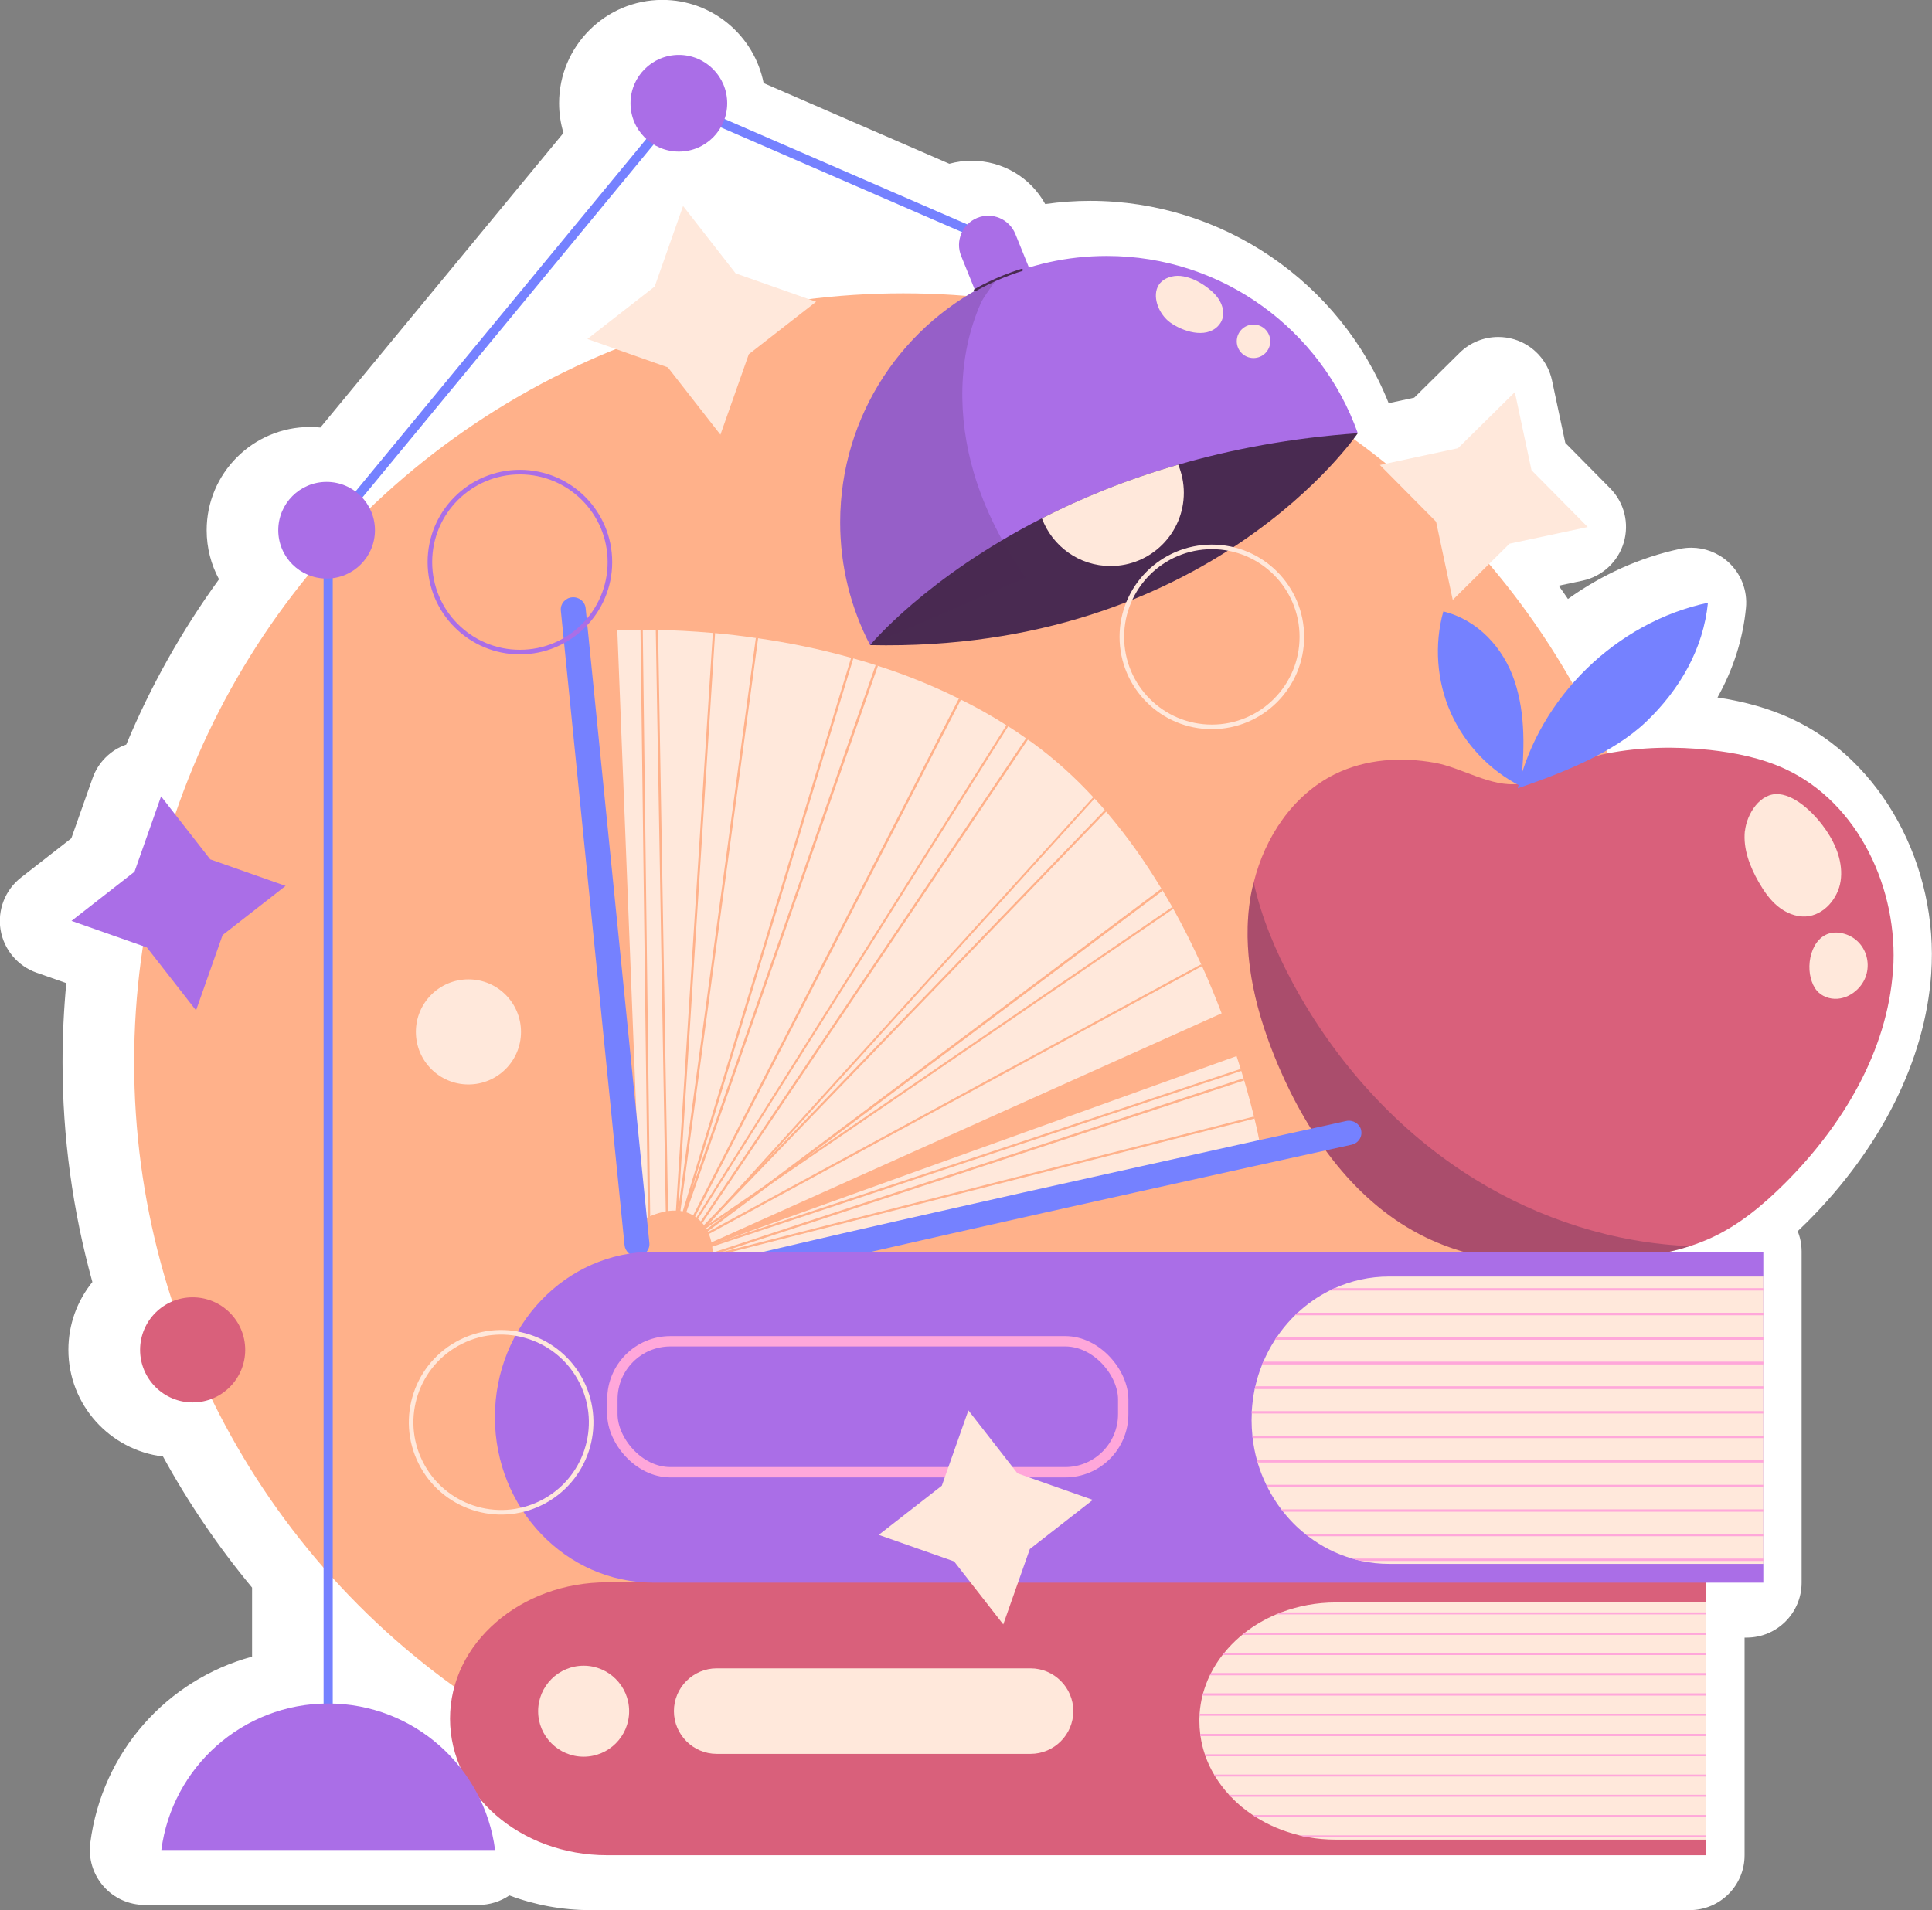 <?xml version="1.0" encoding="UTF-8"?>
<svg id="_Слой_2" data-name="Слой 2" xmlns="http://www.w3.org/2000/svg" viewBox="0 0 211 208.65">
  <rect x="0" y="0" width="211" height="208.65" fill="#808080" stroke="none"/>
  <defs>
    <style>
      .cls-1, .cls-2, .cls-3 {
        fill: #492a51;
      }

      .cls-4 {
        stroke: #ffe8db;
      }

      .cls-4, .cls-5, .cls-6, .cls-7 {
        stroke-miterlimit: 10;
      }

      .cls-4, .cls-5, .cls-6, .cls-7, .cls-8 {
        fill: none;
      }

      .cls-4, .cls-6 {
        stroke-width: .5px;
      }

      .cls-9 {
        fill: #fff;
      }

      .cls-5 {
        stroke: #7581ff;
      }

      .cls-10 {
        fill: #d9607b;
      }

      .cls-6 {
        stroke: #aa6ee7;
      }

      .cls-2 {
        opacity: .21;
      }

      .cls-11 {
        fill: #7581ff;
      }

      .cls-3 {
        opacity: .33;
      }

      .cls-12 {
        fill: #ffb18a;
      }

      .cls-13 {
        fill: #aa6ee7;
      }

      .cls-14 {
        fill: #ffa7da;
      }

      .cls-7 {
        stroke: #ffa7da;
        stroke-width: 1.13px;
      }

      .cls-15 {
        fill: #ffe8db;
      }

      .cls-8 {
        stroke: #492a51;
        stroke-linecap: round;
        stroke-linejoin: round;
        stroke-width: .25px;
      }
    </style>
  </defs>
  <g id="OBJECTS">
    <g>
      <path class="cls-9" d="m64.5,208.65c-3.08,0-6.09-.56-8.87-1.61-.98.67-2.16,1.04-3.37,1.04H15.81c-1.73,0-3.37-.74-4.51-2.04-1.14-1.3-1.66-3.02-1.44-4.73,1.29-9.96,8.37-17.82,17.67-20.35v-7.54c-3.71-4.47-6.97-9.27-9.73-14.32-5.81-.7-10.33-5.66-10.33-11.66,0-2.76.96-5.35,2.62-7.4-2.16-7.82-3.26-15.87-3.26-24,0-2.88.14-5.78.41-8.65l-3.25-1.14c-2.07-.73-3.57-2.53-3.93-4.69-.35-2.16.5-4.35,2.23-5.7l5.5-4.29,2.32-6.57c.61-1.74,1.98-3.08,3.68-3.67,2.67-6.4,6.06-12.44,10.13-18.05-.87-1.61-1.35-3.44-1.35-5.36,0-6.22,5.06-11.28,11.28-11.28.38,0,.76.02,1.14.06L61.54,14.52c-.32-1.05-.48-2.14-.48-3.25,0-6.22,5.06-11.28,11.28-11.28,5.47,0,10.04,3.92,11.06,9.09l20.28,8.81c.79-.22,1.61-.33,2.43-.33,3.39,0,6.44,1.83,8.04,4.73,1.62-.23,3.26-.35,4.91-.35,14.38,0,27.31,8.83,32.6,22.1l2.79-.6,4.96-4.9c1.14-1.13,2.66-1.73,4.22-1.73.57,0,1.15.08,1.72.25,2.1.63,3.69,2.35,4.15,4.5l1.45,6.82,4.9,4.96c1.54,1.56,2.11,3.83,1.48,5.94-.63,2.1-2.35,3.69-4.5,4.15l-2.6.55c.34.48.68.96,1.01,1.45,3.7-2.66,7.88-4.54,12.23-5.47.41-.09.83-.13,1.24-.13,1.46,0,2.89.54,4,1.53,1.43,1.28,2.16,3.15,1.97,5.06-.33,3.41-1.39,6.7-3.11,9.77,3.11.47,5.71,1.23,8.08,2.32,9.82,4.53,16.1,16,15.26,27.89-.66,9.37-5.45,18.97-13.49,27.03-.33.33-.7.69-1.09,1.06.28.69.43,1.44.43,2.23v36.16c0,3.31-2.69,6-6,6h-.23v23.78c0,3.31-2.69,5.99-6,5.99h-120.05Z"/>
      <g>
        <circle class="cls-12" cx="98.65" cy="116.04" r="84"/>
        <g>
          <g>
            <g>
              <path class="cls-10" d="m206.74,105.99c-.62,8.84-5.49,16.94-11.75,23.21-2.41,2.41-5.07,4.64-8.18,6.05-.73.33-1.47.61-2.22.86-2.27.74-4.65,1.12-7.02,1.42-7.38.92-15.16.87-21.84-2.36-7.61-3.67-12.84-11.04-16.14-18.81-2.33-5.49-3.88-11.47-3.16-17.38.1-.87.26-1.73.49-2.58,1.23-4.98,4.29-9.55,8.84-11.82,3.39-1.68,7.26-1.92,10.94-1.26,2.96.53,6.16,2.7,9.2,2.3.1,0,.2-.03.3-.04,2.79-.52,5.36-2.19,8.17-3,.36-.11.73-.2,1.11-.27,3.7-.72,7.51-.79,11.25-.39,2.82.31,5.64.88,8.22,2.07,8.04,3.71,12.42,13.18,11.8,22.02Z"/>
              <path class="cls-11" d="m165.76,86.11c2.36-9.93,10.78-18.15,20.77-20.27-.5,5.03-3.07,9.47-6.72,12.97-3.65,3.5-9.27,5.65-14.05,7.3Z"/>
              <g>
                <path class="cls-15" d="m190.56,90.78c-.2,1.96.55,3.89,1.53,5.6.56.97,1.2,1.9,2.06,2.61.86.71,1.96,1.18,3.07,1.12,1.95-.12,3.51-1.94,3.8-3.87s-.46-3.9-1.56-5.52c-1.06-1.57-3.13-3.77-5.16-3.97-2.07-.2-3.54,2.18-3.73,4.04Z"/>
                <path class="cls-15" d="m197.76,106.85c.13.49.33.97.66,1.36.54.64,1.42.95,2.25.89.84-.06,1.63-.47,2.22-1.06,2.02-2.01,1.1-5.52-1.75-6.11-2.81-.58-3.97,2.67-3.38,4.92Z"/>
              </g>
            </g>
            <path class="cls-11" d="m166.09,85.88c-3.37-1.69-6.12-4.58-7.65-8.03s-1.82-7.43-.81-11.06c3.74.91,6.56,3.95,7.78,7.6,1.22,3.65,1.09,7.66.68,11.49Z"/>
            <path class="cls-3" d="m184.59,136.11c-2.27.74-4.65,1.12-7.02,1.42-7.38.92-15.16.87-21.84-2.36-7.61-3.67-12.84-11.04-16.14-18.81-2.33-5.49-3.88-11.47-3.16-17.38.1-.87.26-1.73.49-2.58.85,3.84,2.41,7.53,4.28,11,4.68,8.66,11.5,16.24,19.88,21.41,7.06,4.36,15.24,6.99,23.52,7.31Z"/>
          </g>
          <g>
            <g>
              <path class="cls-15" d="m137.58,124.76l-59.92,14.56-1.19.29-1.05-.69-4.5-2.94-.89-.58-.04-.93-.04-1.1-.46-11.85v-.04l-2.07-52.61s.91-.07,2.53-.07c.08,0,.16,0,.25,0,.42,0,.91,0,1.42.02.08,0,.16,0,.25,0,1.64.02,3.67.12,5.98.32.08,0,.17,0,.25.02,1.38.12,2.88.3,4.45.53.08,0,.16.02.25.03,3.15.46,6.6,1.13,10.18,2.14.08.02.16.04.24.07.81.22,1.62.46,2.44.73.08.02.16.05.24.08,2.93.94,5.9,2.12,8.83,3.58.08.03.15.07.23.11,1.68.83,3.34,1.76,4.97,2.8.07.04.14.09.21.13.65.41,1.29.84,1.93,1.3.07.04.14.09.2.14.21.13.41.28.6.42,2.38,1.74,4.55,3.72,6.52,5.85.05.06.11.11.17.18.38.4.74.81,1.11,1.24.05.07.11.12.16.19,2.29,2.68,4.29,5.53,6.04,8.44.04.07.08.13.13.2.35.58.69,1.18,1.03,1.76.04.08.08.15.12.22,1.14,2.03,2.14,4.07,3.04,6.05.03.07.07.14.1.21.8,1.76,1.5,3.49,2.13,5.13l-55.72,25.02-.85.38s.02.1.03.14c0,.02,0,.04,0,.06l.86-.31,1.2-.43,56.11-20.19c.16.49.31.96.45,1.41.02.08.04.15.07.23.08.28.16.55.25.81.02.08.04.16.07.24.45,1.53.8,2.87,1.07,3.94.02.08.04.15.05.23.29,1.17.45,1.98.52,2.35.04.14.05.22.05.22Z"/>
              <path class="cls-12" d="m77.79,138.47c-.06.59-.16,1.09-.25,1.48-.1.46-.19.73-.19.73l-1.73-1.14-5.25-3.45-2.26-1.49s.48-.4,1.23-.87c.28-.18.58-.35.92-.53,1.64-.84,3.92-1.55,5.72-.26.98.69,1.48,1.69,1.71,2.74.02.08.04.16.05.25.16.87.14,1.77.05,2.54Z"/>
              <path class="cls-11" d="m69.57,137.22c-.69,0-1.29-.51-1.36-1.19l-6.96-69.34c-.07-.73.48-1.37,1.22-1.44.76-.07,1.42.46,1.49,1.19l6.96,69.34c.07.73-.48,1.37-1.22,1.44-.05,0-.09,0-.13,0Z"/>
              <path class="cls-11" d="m148.66,123.45c-.17-.71-.9-1.15-1.63-1-.08.02-3.81.83-9.5,2.09-6.79,1.51-16.39,3.62-25.94,5.76-10.29,2.31-18.5,4.17-24.41,5.55-4.79,1.11-7.64,1.78-9.36,2.23-1.41.37-2.07.61-2.39.83-.15.11-.23.2-.29.31-.06.1-.09.19-.13.31-.24.69.15,1.44.86,1.68.15.04.29.07.43.07.26,0,.49-.08.71-.2,2.9-1.04,43.65-10.13,70.61-16.04.73-.16,1.2-.87,1.03-1.59Z"/>
            </g>
            <path class="cls-12" d="m71.01,132.84v.11l-.25.07v-.08l-.81-64.15c.08,0,.16,0,.25,0l.81,64.06Z"/>
            <path class="cls-12" d="m73.02,135.52h-.25s-.06-3.2-.06-3.2l-1.09-63.51c.08,0,.16,0,.25,0l1.09,63.47.06,3.24Z"/>
            <path class="cls-12" d="m82.8,69.7l-8.49,62.58-.23,1.67v.04s-.22,1.55-.22,1.55h-.13s-.12-.02-.12-.02v-.05l.21-3.23,4.03-63.12c.08,0,.17,0,.25.02l-4.02,62.93,8.47-62.4c.08,0,.16.02.25.03Z"/>
            <path class="cls-12" d="m95.89,72.71l-20.94,59.71-1.09,3.12v.03s-.13-.04-.13-.04l-.12-.04h0s.45-1.51.45-1.51l.51-1.67,18.39-60.48c.08.02.16.04.24.07l-17.65,58.05,20.09-57.32c.08.02.16.05.24.08Z"/>
            <path class="cls-12" d="m110.35,78.96l-.23.36-33.89,53.82-1.47,2.35-.33.53h0l-.41.65-.35.55-.09-.05h0s-.12-.07-.12-.07l.35-.67.23-.44,1.66-3.23,29.03-56.47c.08.03.15.07.23.11l-29.05,56.5-.93,1.81,1.08-1.71,33.87-53.81.22-.35.22.12Z"/>
            <path class="cls-12" d="m120.81,88.65l-42.05,43.55-.04.04-1.51,1.57-.2.21-.66.68-.03.02-.74.78h0s-.02.03-.02.03l-.54.57-.09-.06h0s-.02-.02-.02-.02l-.09-.07.25-.36.36-.55h.02s1.09-1.63,1.09-1.63l35.53-52.78c.07.04.14.09.2.14l-35.56,52.82-.71,1.06-.19.28.43-.44.65-.68,1.57-1.63.06-.06,5.43-5.62.08-.09,36.65-37.96c.05.07.11.12.16.19Z"/>
            <path class="cls-12" d="m119.55,87.22l-35.54,39.2-5.24,5.78-1.29,1.43h0s-.41.46-.41.46l-.31.34h0s-.55.62-.55.62l-.24.27h0l-.26.29-.1-.09h0s-.08-.08-.08-.08l.37-.4.72-.8.34-.37,1.58-1.74,40.88-45.08c.05.06.11.11.17.18Z"/>
            <path class="cls-12" d="m126.98,97.29l-37.92,28.41-4.66,3.49-7.12,5.33-.32.23-1.35,1.03-1.98,1.48-.07-.1-.08-.1.52-.39.88-.65h0s.6-.46.6-.46l.04-.03.02-.02h0s.6-.46.6-.46l1-.75,2.59-1.94,4.67-3.5,42.41-31.77c.04.07.08.13.13.2Z"/>
            <path class="cls-12" d="m128.13,99.28l-43.72,29.91-4.64,3.17-2.66,1.81-.38.26-.39.27-.49.34-.8.55-.63.43-.61.42h0s-.14-.2-.14-.2l.37-.25.73-.5.67-.46.54-.37.24-.16.37-.25.4-.27.24-.16.25-.17,6.98-4.77,4.63-3.16,38.94-26.65c.04.08.08.15.12.22Z"/>
            <path class="cls-12" d="m131.27,105.54l-53.86,29.26-1.79.98-.64.35-.06-.09v-.03s-.07-.1-.07-.1l.66-.35.04-.03h.03s.36-.21.36-.21l1.04-.57.35-.18,53.85-29.24c.03.07.07.14.1.21Z"/>
            <path class="cls-12" d="m135.57,116.98l-57.79,19.2-3.33,1.1-.08-.23,2.5-.83.87-.29,1.2-.39,56.57-18.78c.02.08.04.15.07.23Z"/>
            <path class="cls-12" d="m137,122.19l-59.15,15.08-2.57.65-.07-.23,2.62-.86,57.98-19.05c.02.08.04.16.07.24l-57.23,18.8,58.3-14.86c.02.08.04.15.05.23Z"/>
          </g>
          <g>
            <g>
              <path class="cls-10" d="m186.35,172.85v29.8h-120.05c-9.48,0-17.15-6.67-17.15-14.91,0-4.12,1.91-7.84,5.02-10.53,3.11-2.71,7.4-4.37,12.14-4.37h120.05Z"/>
              <g>
                <path class="cls-15" d="m186.35,175.06v25.89h-40.46c-1.03,0-2.03-.09-3-.26-.34-.06-.67-.13-1-.22-1.74-.42-3.34-1.1-4.76-2-.11-.07-.22-.14-.33-.22-.88-.58-1.68-1.25-2.37-1.99-.08-.07-.14-.14-.21-.22-.57-.62-1.07-1.28-1.5-1.99-.05-.07-.09-.14-.13-.22-.38-.63-.69-1.31-.94-2-.02-.07-.05-.14-.07-.22-.22-.64-.38-1.31-.47-1.99,0-.07-.02-.15-.03-.22-.06-.46-.09-.93-.09-1.4,0-.2,0-.4.02-.59,0-.08,0-.15,0-.22.05-.68.16-1.35.32-2,.02-.08.04-.15.06-.22.19-.68.44-1.35.75-1.99.04-.07.07-.15.11-.22.36-.7.78-1.37,1.27-1.99.06-.08.12-.15.18-.22.49-.61,1.04-1.18,1.65-1.71.11-.1.23-.2.35-.29.09-.08.18-.15.27-.22,1.03-.8,2.18-1.47,3.44-2,.18-.08.36-.15.55-.22,1.82-.68,3.82-1.07,5.93-1.07h40.46Z"/>
                <g>
                  <path class="cls-14" d="m186.35,176.13v.22h-46.94c.18-.08.36-.15.55-.22h46.39Z"/>
                  <path class="cls-14" d="m186.35,178.35v.22h-50.65c.09-.08.18-.15.27-.22h50.38Z"/>
                  <path class="cls-14" d="m186.35,178.35v.22h-50.65c.09-.08.18-.15.27-.22h50.38Z"/>
                  <path class="cls-14" d="m186.35,180.56v.22h-52.82c.06-.08.12-.15.18-.22h52.64Z"/>
                  <path class="cls-14" d="m186.35,180.56v.22h-52.82c.06-.08.12-.15.18-.22h52.64Z"/>
                  <path class="cls-14" d="m186.35,182.77v.22h-54.2c.04-.07.07-.15.11-.22h54.09Z"/>
                  <path class="cls-14" d="m186.35,182.77v.22h-54.2c.04-.07.07-.15.11-.22h54.09Z"/>
                  <path class="cls-14" d="m186.35,184.98v.22h-55.01c.02-.08.04-.15.06-.22h54.95Z"/>
                  <path class="cls-14" d="m186.35,184.98v.22h-55.01c.02-.08.04-.15.06-.22h54.95Z"/>
                  <path class="cls-14" d="m186.35,187.2v.22h-55.34c0-.08,0-.15,0-.22h55.33Z"/>
                  <path class="cls-14" d="m186.35,189.41v.22h-55.24c0-.07-.02-.15-.03-.22h55.27Z"/>
                  <path class="cls-14" d="m186.35,189.41v.22h-55.24c0-.07-.02-.15-.03-.22h55.27Z"/>
                  <path class="cls-14" d="m186.35,191.62v.22h-54.7c-.02-.07-.05-.14-.07-.22h54.77Z"/>
                  <path class="cls-14" d="m186.35,193.84v.22h-53.63c-.05-.07-.09-.14-.13-.22h53.76Z"/>
                  <path class="cls-14" d="m186.35,196.05v.22h-51.93c-.08-.07-.14-.14-.21-.22h52.13Z"/>
                  <path class="cls-14" d="m186.35,198.26v.22h-49.22c-.11-.07-.22-.14-.33-.22h49.55Z"/>
                  <path class="cls-14" d="m186.35,200.48v.22h-43.47c-.34-.06-.67-.13-1-.22h44.46Z"/>
                </g>
              </g>
            </g>
            <g>
              <g>
                <path class="cls-13" d="m192.58,136.72v36.16h-121.21c-9.57,0-17.32-8.09-17.32-18.08,0-5,1.93-9.51,5.06-12.77,3.14-3.29,7.47-5.3,12.26-5.3h121.21Z"/>
                <g>
                  <path class="cls-15" d="m192.58,139.42v31.41h-40.86c-1.04,0-2.05-.11-3.03-.32-.34-.07-.67-.16-1.01-.26-1.75-.5-3.37-1.34-4.8-2.43-.11-.08-.22-.17-.33-.26-.89-.7-1.69-1.51-2.4-2.42-.08-.08-.14-.17-.21-.26-.57-.75-1.08-1.56-1.51-2.42-.05-.08-.09-.17-.13-.26-.38-.77-.7-1.59-.95-2.43-.02-.08-.05-.17-.07-.26-.22-.78-.38-1.59-.47-2.42-.01-.08-.02-.18-.03-.26-.06-.56-.09-1.13-.09-1.7,0-.24.01-.48.02-.72,0-.09,0-.18,0-.26.05-.83.16-1.64.32-2.43.02-.09.04-.18.06-.26.19-.83.44-1.64.76-2.42.04-.08.07-.18.11-.26.36-.85.79-1.66,1.28-2.42.06-.09.12-.18.18-.26.49-.74,1.05-1.43,1.66-2.07.11-.12.23-.24.35-.35.09-.09.18-.18.27-.26,1.04-.97,2.21-1.79,3.48-2.43.18-.09.36-.18.55-.26,1.83-.83,3.86-1.29,5.98-1.29h40.86Z"/>
                  <g>
                    <path class="cls-14" d="m192.58,140.71v.26h-47.39c.18-.09.36-.18.55-.26h46.84Z"/>
                    <path class="cls-14" d="m192.58,143.4v.26h-51.14c.09-.09.18-.18.27-.26h50.87Z"/>
                    <path class="cls-14" d="m192.58,143.4v.26h-51.14c.09-.09.18-.18.27-.26h50.87Z"/>
                    <path class="cls-14" d="m192.58,146.08v.26h-53.34c.06-.09.12-.18.18-.26h53.15Z"/>
                    <path class="cls-14" d="m192.58,146.08v.26h-53.34c.06-.09.12-.18.18-.26h53.15Z"/>
                    <path class="cls-14" d="m192.58,148.76v.26h-54.73c.04-.08.07-.18.11-.26h54.62Z"/>
                    <path class="cls-14" d="m192.58,148.76v.26h-54.73c.04-.08.07-.18.11-.26h54.62Z"/>
                    <path class="cls-14" d="m192.58,151.45v.26h-55.54c.02-.09.04-.18.06-.26h55.48Z"/>
                    <path class="cls-14" d="m192.58,151.45v.26h-55.54c.02-.09.04-.18.06-.26h55.48Z"/>
                    <path class="cls-14" d="m192.58,154.14v.26h-55.87c0-.09,0-.18,0-.26h55.86Z"/>
                    <path class="cls-14" d="m192.58,156.82v.26h-55.77c-.01-.08-.02-.18-.03-.26h55.8Z"/>
                    <path class="cls-14" d="m192.58,156.82v.26h-55.77c-.01-.08-.02-.18-.03-.26h55.8Z"/>
                    <path class="cls-14" d="m192.58,159.5v.26h-55.23c-.02-.08-.05-.17-.07-.26h55.3Z"/>
                    <path class="cls-14" d="m192.58,162.19v.26h-54.15c-.05-.08-.09-.17-.13-.26h54.28Z"/>
                    <path class="cls-14" d="m192.58,164.87v.26h-52.43c-.08-.08-.14-.17-.21-.26h52.64Z"/>
                    <path class="cls-14" d="m192.58,167.55v.26h-49.7c-.11-.08-.22-.17-.33-.26h50.03Z"/>
                    <path class="cls-14" d="m192.58,170.25v.26h-43.89c-.34-.07-.67-.16-1.01-.26h44.89Z"/>
                  </g>
                </g>
              </g>
              <rect class="cls-7" x="66.88" y="146.51" width="55.79" height="14.31" rx="6.34" ry="6.34"/>
            </g>
            <path class="cls-15" d="m68.71,186.92c0,2.75-2.23,4.97-4.97,4.97s-4.97-2.23-4.97-4.97,2.23-4.97,4.97-4.97,4.97,2.23,4.97,4.97Z"/>
            <path class="cls-15" d="m112.55,191.58h-34.28c-2.57,0-4.67-2.1-4.67-4.67h0c0-2.57,2.1-4.67,4.67-4.67h34.28c2.57,0,4.67,2.1,4.67,4.67h0c0,2.57-2.1,4.67-4.67,4.67Z"/>
          </g>
          <g>
            <polyline class="cls-5" points="108.01 26.09 74.31 11.45 35.84 58.09 35.84 198.68"/>
            <circle class="cls-13" cx="35.67" cy="57.92" r="5.28"/>
            <circle class="cls-13" cx="74.14" cy="11.28" r="5.28"/>
            <g>
              <path class="cls-13" d="m112.94,30.65l-5.91,2.4-2.06-5.09c-.66-1.63.12-3.49,1.76-4.16h0c1.63-.66,3.49.12,4.16,1.76l2.06,5.09Z"/>
              <path class="cls-13" d="m148.29,47.32l-36.27,15.77-16.99,7.38c-2.09-4.01-3.27-8.57-3.27-13.41,0-11.75,6.97-21.88,17-26.46,3.69-1.7,7.79-2.64,12.11-2.64,12.66,0,23.42,8.08,27.42,19.36Z"/>
              <g>
                <path class="cls-1" d="m148.29,47.32s-16.2,23.96-53.26,23.15c0,0,6.07-7.38,18.76-13.85,4.22-2.16,9.18-4.22,14.89-5.86,5.76-1.67,12.29-2.92,19.61-3.44Z"/>
                <path class="cls-15" d="m129.29,53.83c0,4.42-3.58,8-8,8-3.44,0-6.37-2.17-7.5-5.21,4.22-2.16,9.18-4.22,14.89-5.86.39.95.61,1.98.61,3.07Z"/>
              </g>
              <path class="cls-2" d="m112.02,63.09l-16.99,7.38c-2.09-4.01-3.27-8.57-3.27-13.41,0-11.75,6.97-21.88,17-26.46-.62.93-1.36,1.87-1.66,2.55-2.54,5.78-2.53,12.49-.73,18.55,1.21,4.08,3.2,7.89,5.65,11.39Z"/>
              <path class="cls-8" d="m106.48,31.7s2.3-1.36,5.11-2.21"/>
              <g>
                <path class="cls-15" d="m126.57,33.7c.28.6.71,1.15,1.22,1.52,1.36.98,3.85,1.8,5.21.42,1.07-1.08.55-2.62-.39-3.57-1.08-1.09-3.02-2.23-4.61-1.87-1.89.43-2.07,2.11-1.43,3.5Z"/>
                <circle class="cls-15" cx="136.9" cy="37.28" r="1.83"/>
              </g>
            </g>
            <path class="cls-13" d="m54.07,202.08H17.62c1.17-9.03,8.88-16,18.22-16s17.06,6.97,18.23,16Z"/>
          </g>
        </g>
        <g>
          <polygon class="cls-13" points="24.31 102.14 21.41 110.37 16.04 103.49 7.81 100.59 14.69 95.22 17.59 86.99 22.96 93.87 31.19 96.77 24.31 102.14"/>
          <polygon class="cls-15" points="81.78 38.69 78.68 47.48 72.94 40.13 64.15 37.03 71.5 31.3 74.6 22.5 80.34 29.86 89.13 32.96 81.78 38.69"/>
          <polygon class="cls-15" points="112.47 169.21 109.57 177.44 104.2 170.56 95.97 167.66 102.86 162.29 105.76 154.06 111.12 160.94 119.35 163.84 112.47 169.21"/>
          <polygon class="cls-15" points="164.86 59.39 158.66 65.53 156.84 56.99 150.7 50.79 159.23 48.96 165.44 42.83 167.26 51.36 173.4 57.57 164.86 59.39"/>
        </g>
        <path class="cls-15" d="m56.9,112.72c0,3.17-2.57,5.74-5.74,5.74s-5.74-2.57-5.74-5.74,2.57-5.74,5.74-5.74,5.74,2.57,5.74,5.74Z"/>
        <path class="cls-10" d="m26.78,147.45c0,3.17-2.57,5.74-5.74,5.74s-5.74-2.57-5.74-5.74,2.57-5.74,5.74-5.74,5.74,2.57,5.74,5.74Z"/>
        <g>
          <circle class="cls-6" cx="56.78" cy="61.4" r="9.83"/>
          <circle class="cls-4" cx="54.73" cy="155.36" r="9.83" transform="translate(-63.71 40.89) rotate(-26.57)"/>
          <circle class="cls-4" cx="132.35" cy="69.57" r="9.83"/>
        </g>
      </g>
    </g>
  </g>
</svg>